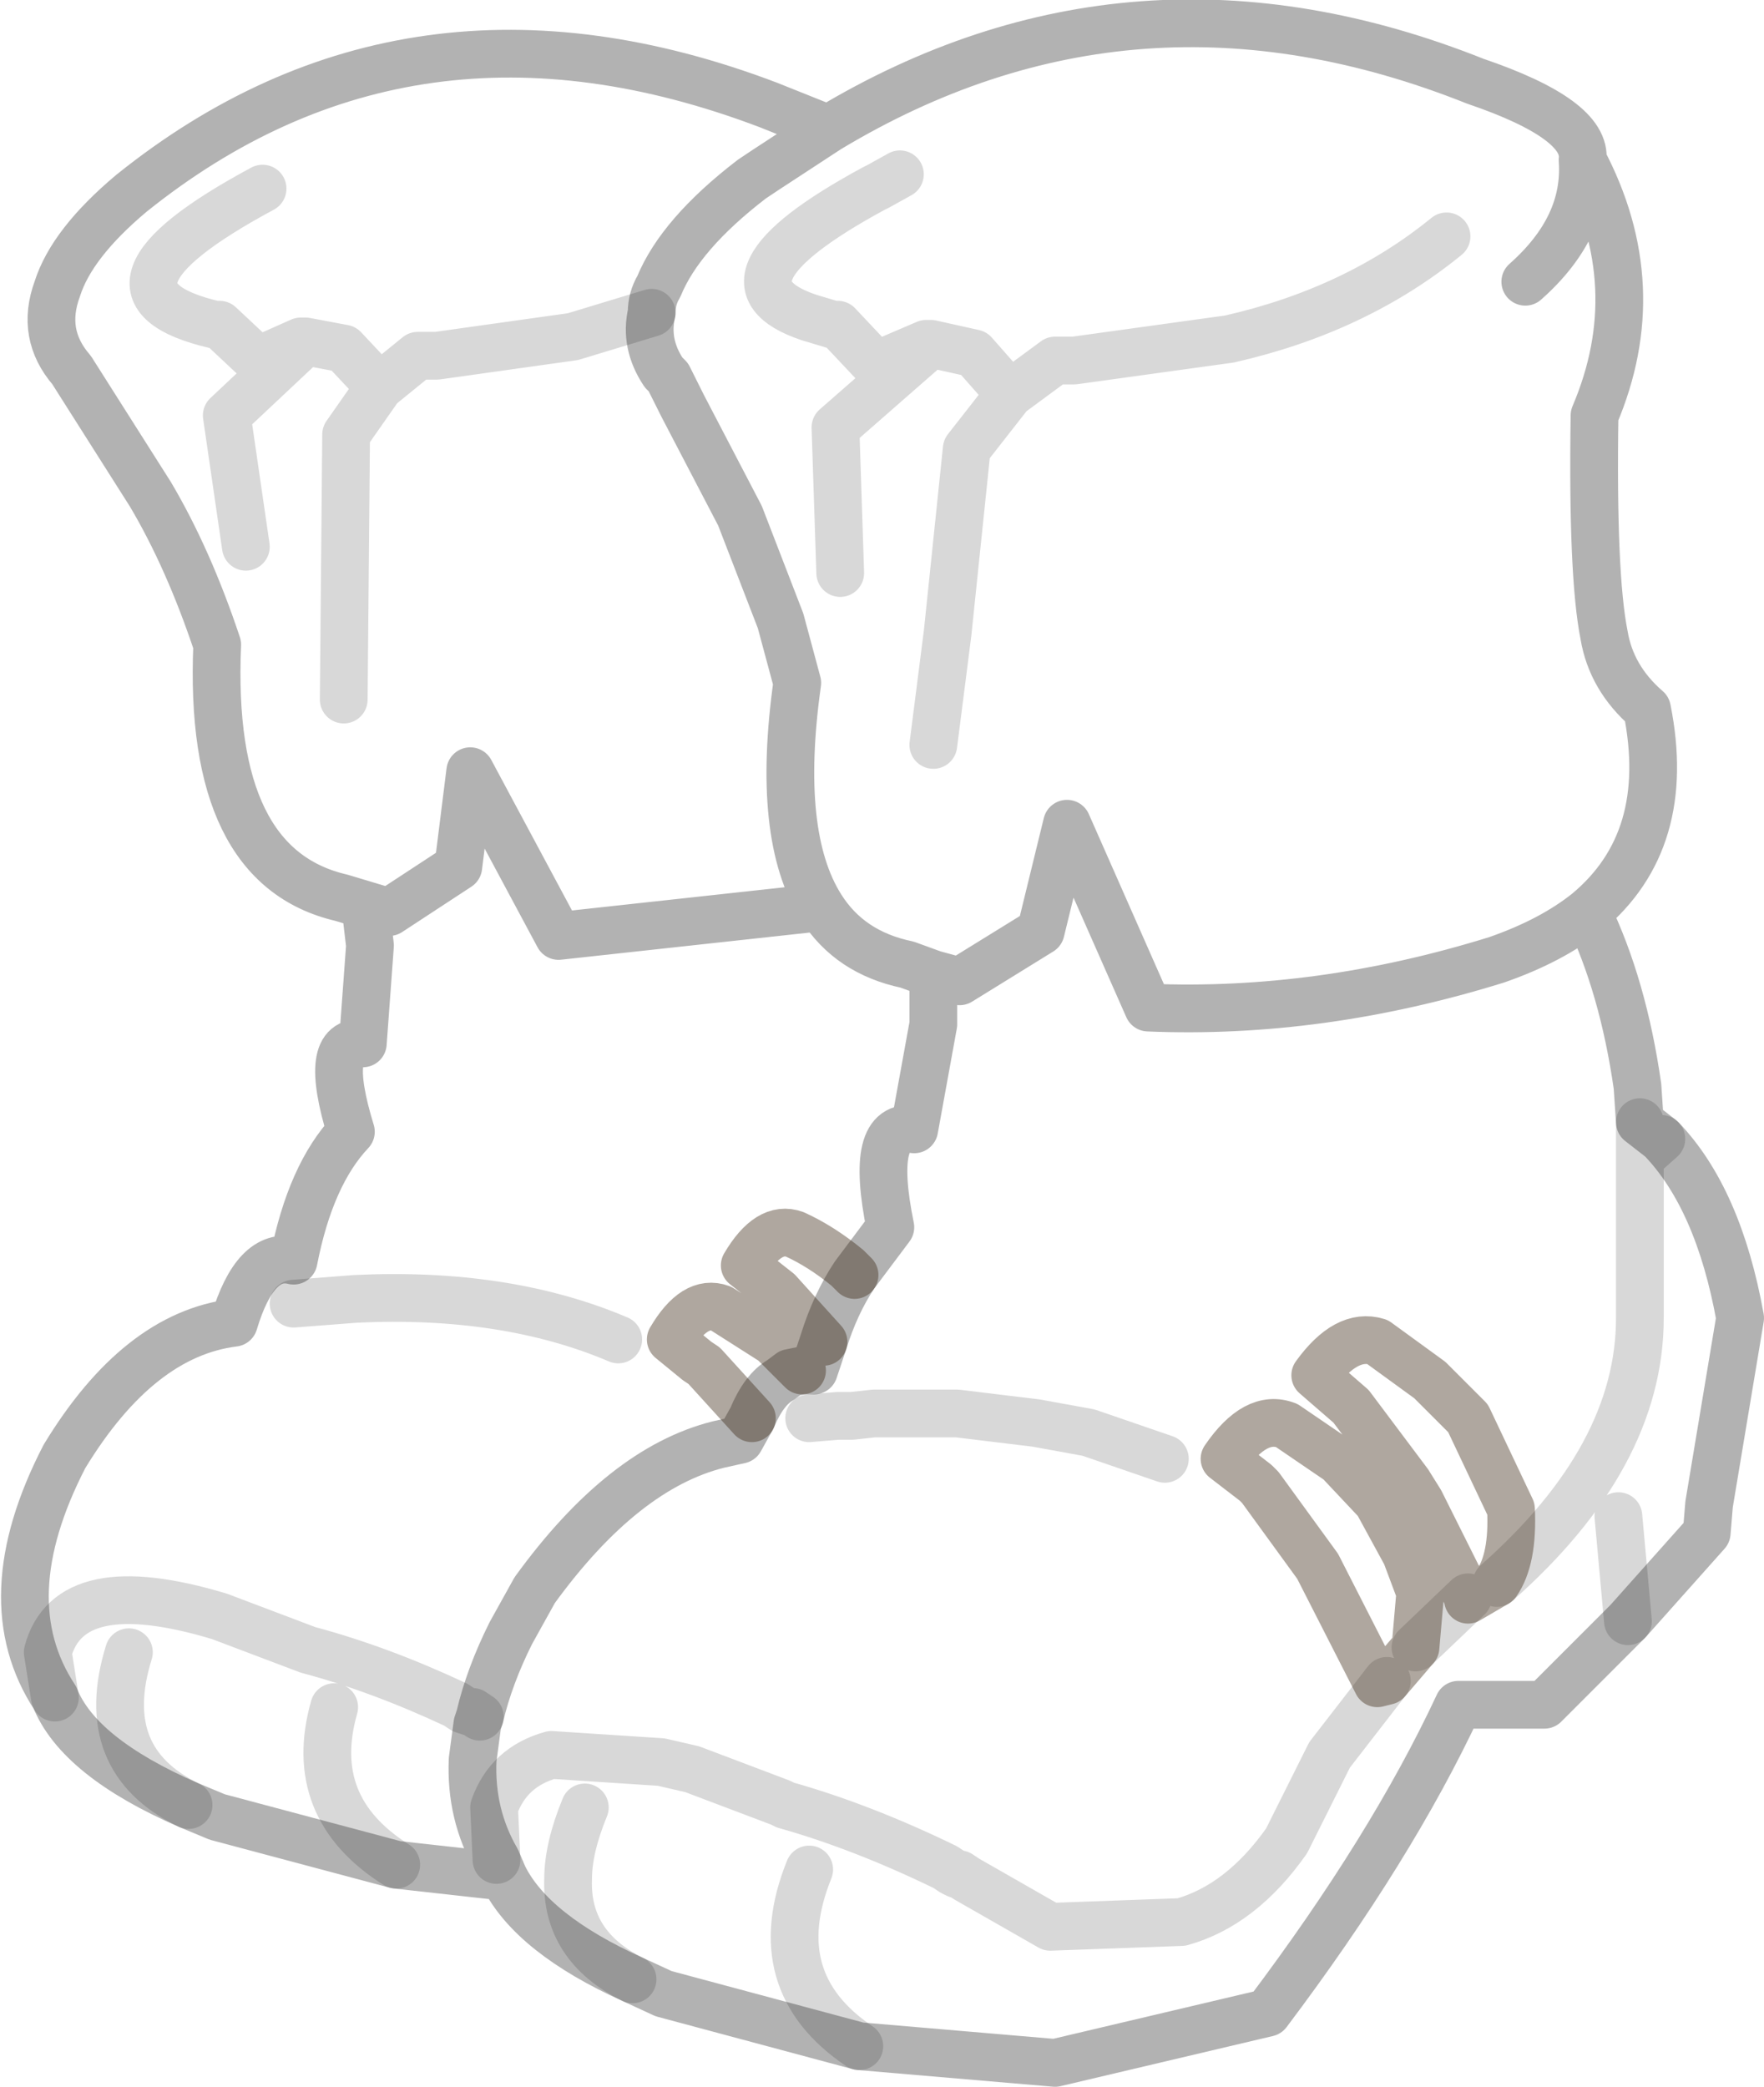 <?xml version="1.0" encoding="UTF-8" standalone="no"?>
<svg xmlns:xlink="http://www.w3.org/1999/xlink" height="43.7px" width="36.95px" xmlns="http://www.w3.org/2000/svg">
  <g transform="matrix(1.0, 0.0, 0.0, 1.0, -263.65, -381.15)">
    <path d="M296.8 384.5 Q298.2 387.15 297.05 389.85 297.0 393.2 297.25 394.45 297.4 395.35 298.15 396.0 298.7 398.75 296.9 400.25 297.65 401.8 297.95 403.9 L298.0 404.65 298.45 405.0 Q299.65 406.25 300.1 408.75 L299.45 412.65 299.4 413.25 297.75 415.1 296.0 416.85 294.2 416.85 Q292.8 419.85 290.2 423.3 L285.75 424.35 281.65 424.0 277.55 422.9 276.9 422.6 Q274.8 421.65 274.2 420.45 L271.95 420.2 268.2 419.2 267.6 418.95 Q265.3 417.95 264.8 416.7 263.45 414.65 265.0 411.65 266.55 409.1 268.55 408.85 269.0 407.35 269.8 407.55 270.15 405.75 271.0 404.85 270.4 402.9 271.25 403.0 L271.4 400.95 271.3 400.1 270.8 399.95 Q268.0 399.3 268.2 394.65 267.6 392.85 266.8 391.5 L265.15 388.9 Q264.5 388.15 264.85 387.2 265.15 386.25 266.4 385.2 272.25 380.5 279.75 383.35 L281.0 383.85 Q287.4 380.0 294.55 382.85 296.9 383.65 296.8 384.5 296.9 385.9 295.6 387.05 M277.3 387.7 Q277.3 387.4 277.45 387.15 277.9 386.05 279.4 384.9 L279.7 384.7 281.0 383.85 M271.3 400.1 L271.8 400.25 273.25 399.3 273.5 397.3 275.35 400.75 280.85 400.15 Q279.9 398.65 280.35 395.45 L280.0 394.15 279.15 391.95 277.95 389.65 277.65 389.05 277.55 388.95 Q277.15 388.35 277.3 387.7 M280.85 400.15 Q281.45 401.1 282.65 401.35 L283.2 401.55 283.75 401.7 285.45 400.65 286.0 398.4 287.7 402.25 Q291.3 402.4 295.0 401.25 296.15 400.85 296.9 400.25 M283.2 401.55 L283.2 402.6 282.8 404.8 Q281.85 404.65 282.3 406.85 L281.55 407.85 Q281.15 408.45 280.9 409.25 L280.7 409.85 280.45 409.85 280.2 409.9 280.0 410.05 Q279.65 410.25 279.4 410.85 L279.15 411.3 278.7 411.4 Q276.7 411.9 274.85 414.45 L274.35 415.35 Q273.9 416.25 273.7 417.1 L273.65 417.25 273.55 418.0 Q273.5 419.15 274.05 420.1 L274.2 420.45" fill="none" stroke="#000000" stroke-linecap="round" stroke-linejoin="round" stroke-opacity="0.302" stroke-width="1.0"/>
    <path d="M281.25 393.15 L281.15 390.1 283.15 388.35 283.05 388.35 282.0 388.8 281.2 387.95 281.1 387.95 280.6 387.8 Q278.35 387.05 281.95 385.1 L282.05 385.05 282.5 384.8 M293.95 386.1 Q292.05 387.65 289.4 388.25 L286.15 388.7 285.75 388.7 284.8 389.4 283.9 390.55 283.5 394.4 283.2 396.75 M283.15 388.35 L284.05 388.55 284.8 389.4 M277.3 387.7 L275.65 388.2 272.8 388.6 272.4 388.6 271.6 389.25 270.9 390.25 270.85 395.8 M295.0 414.3 Q298.0 411.65 298.0 408.75 L298.0 405.4 298.0 404.65 M298.0 405.4 L298.45 405.0 M274.05 420.1 L274.0 419.0 Q274.3 418.15 275.2 417.9 L277.5 418.05 278.15 418.2 280.0 418.9 280.1 418.95 Q281.7 419.4 283.45 420.25 L283.6 420.35 283.7 420.4 283.75 420.4 283.9 420.5 285.65 421.5 288.4 421.4 Q289.65 421.05 290.6 419.7 L291.5 417.9 292.7 416.35 M293.3 415.65 L294.4 414.6 M288.05 411.7 L286.45 411.15 285.35 410.95 283.7 410.75 283.2 410.75 282.05 410.75 281.95 410.75 281.5 410.8 281.2 410.8 280.6 410.85 M297.75 415.1 L297.55 412.9 M269.15 385.1 Q265.15 387.25 268.15 387.95 L268.25 387.95 269.05 388.7 269.95 388.3 270.05 388.3 270.85 388.45 271.6 389.25 M268.8 392.6 L268.4 389.85 270.05 388.3 M276.6 409.2 Q274.25 408.2 271.1 408.35 L269.8 408.45 M264.8 416.7 L264.65 415.75 Q265.1 414.05 268.25 415.0 L270.1 415.7 Q271.6 416.1 273.2 416.85 L273.35 416.95 273.5 417.0 273.55 417.0 273.7 417.1 M266.35 415.75 Q265.65 418.0 267.6 418.95 M270.65 416.9 Q270.05 419.0 271.95 420.2 M275.9 419.0 Q275.55 419.85 275.55 420.5 275.5 421.9 276.9 422.6 M280.6 420.3 Q279.65 422.65 281.65 424.0" fill="none" stroke="#000000" stroke-linecap="round" stroke-linejoin="round" stroke-opacity="0.153" stroke-width="1.0"/>
    <path d="M294.4 414.6 L293.4 412.6 293.15 412.2 291.95 410.6 291.2 409.95 Q291.85 409.05 292.5 409.25 L293.6 410.05 294.35 410.8 294.4 410.85 295.3 412.75 Q295.35 413.8 295.0 414.3 L294.4 414.65 294.4 414.6 M292.7 416.35 L292.5 416.4 291.25 413.95 290.05 412.3 289.95 412.2 289.3 411.7 Q289.95 410.75 290.6 411.0 L291.7 411.75 292.5 412.6 293.1 413.7 293.4 414.5 293.3 415.65 292.7 416.35 M280.9 409.25 L279.95 408.2 279.25 407.65 Q279.75 406.8 280.3 407.0 280.85 407.25 281.4 407.7 L281.55 407.85 M279.4 410.85 L278.4 409.75 278.25 409.65 277.7 409.2 Q278.2 408.35 278.75 408.55 L279.85 409.25 280.45 409.85" fill="none" stroke="#382510" stroke-linecap="round" stroke-linejoin="round" stroke-opacity="0.4" stroke-width="1.0"/>
  </g>
</svg>
